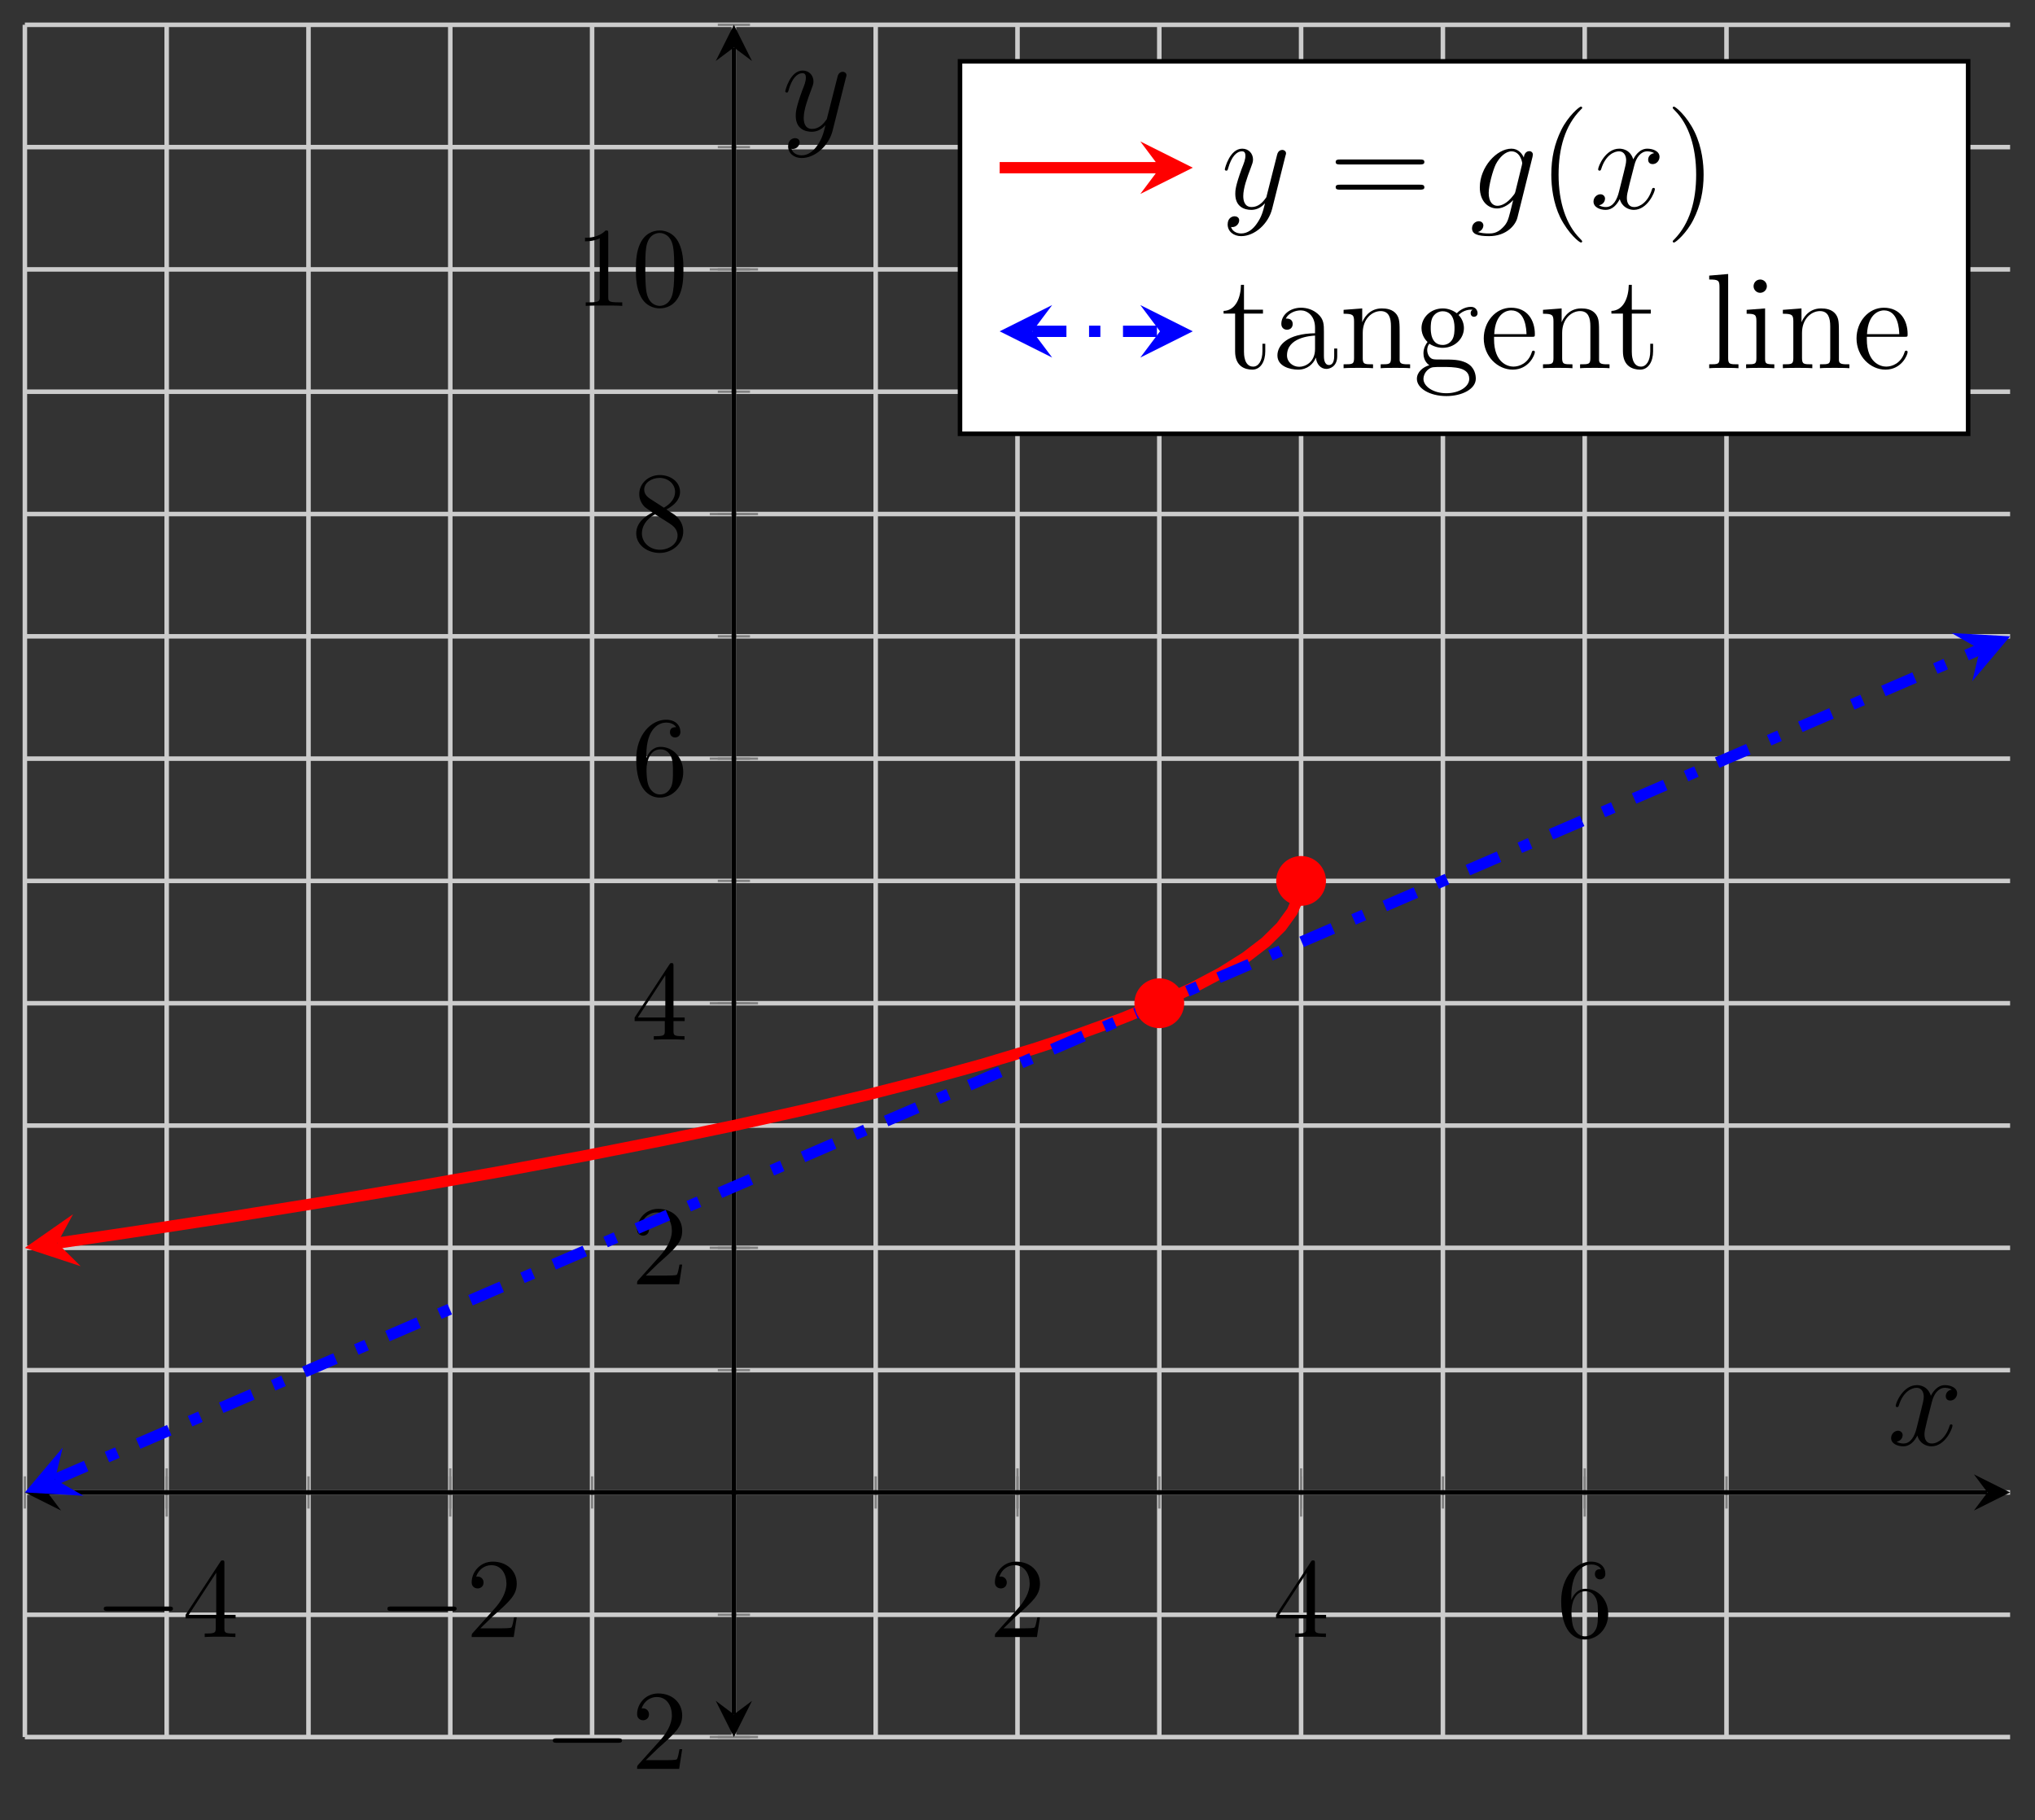 <?xml version="1.0" encoding="UTF-8"?>
<svg xmlns="http://www.w3.org/2000/svg" xmlns:xlink="http://www.w3.org/1999/xlink" width="179.22pt" height="160.33pt" viewBox="0 0 179.22 160.33" version="1.1">
<rect x="0" y="0" width="179.22" height="160.33" fill="#333333" stroke="none"/>
<defs>
<g>
<symbol overflow="visible" id="glyph0-0">
<path style="stroke:none;" d=""/>
</symbol>
<symbol overflow="visible" id="glyph0-1">
<path style="stroke:none;" d="M 6.562 -2.297 C 6.734 -2.297 6.922 -2.297 6.922 -2.5 C 6.922 -2.688 6.734 -2.688 6.562 -2.688 L 1.172 -2.688 C 1 -2.688 0.828 -2.688 0.828 -2.5 C 0.828 -2.297 1 -2.297 1.172 -2.297 Z M 6.562 -2.297 "/>
</symbol>
<symbol overflow="visible" id="glyph1-0">
<path style="stroke:none;" d=""/>
</symbol>
<symbol overflow="visible" id="glyph1-1">
<path style="stroke:none;" d="M 2.938 -1.641 L 2.938 -0.781 C 2.938 -0.422 2.906 -0.312 2.172 -0.312 L 1.969 -0.312 L 1.969 0 C 2.375 -0.031 2.891 -0.031 3.312 -0.031 C 3.734 -0.031 4.25 -0.031 4.672 0 L 4.672 -0.312 L 4.453 -0.312 C 3.719 -0.312 3.703 -0.422 3.703 -0.781 L 3.703 -1.641 L 4.688 -1.641 L 4.688 -1.953 L 3.703 -1.953 L 3.703 -6.484 C 3.703 -6.688 3.703 -6.75 3.531 -6.75 C 3.453 -6.75 3.422 -6.75 3.344 -6.625 L 0.281 -1.953 L 0.281 -1.641 Z M 2.984 -1.953 L 0.562 -1.953 L 2.984 -5.672 Z M 2.984 -1.953 "/>
</symbol>
<symbol overflow="visible" id="glyph1-2">
<path style="stroke:none;" d="M 1.266 -0.766 L 2.328 -1.797 C 3.875 -3.172 4.469 -3.703 4.469 -4.703 C 4.469 -5.844 3.578 -6.641 2.359 -6.641 C 1.234 -6.641 0.5 -5.719 0.5 -4.828 C 0.5 -4.281 1 -4.281 1.031 -4.281 C 1.203 -4.281 1.547 -4.391 1.547 -4.812 C 1.547 -5.062 1.359 -5.328 1.016 -5.328 C 0.938 -5.328 0.922 -5.328 0.891 -5.312 C 1.109 -5.969 1.656 -6.328 2.234 -6.328 C 3.141 -6.328 3.562 -5.516 3.562 -4.703 C 3.562 -3.906 3.078 -3.125 2.516 -2.5 L 0.609 -0.375 C 0.5 -0.266 0.5 -0.234 0.5 0 L 4.203 0 L 4.469 -1.734 L 4.234 -1.734 C 4.172 -1.438 4.109 -1 4 -0.844 C 3.938 -0.766 3.281 -0.766 3.062 -0.766 Z M 1.266 -0.766 "/>
</symbol>
<symbol overflow="visible" id="glyph1-3">
<path style="stroke:none;" d="M 1.312 -3.266 L 1.312 -3.516 C 1.312 -6.031 2.547 -6.391 3.062 -6.391 C 3.297 -6.391 3.719 -6.328 3.938 -5.984 C 3.781 -5.984 3.391 -5.984 3.391 -5.547 C 3.391 -5.234 3.625 -5.078 3.844 -5.078 C 4 -5.078 4.312 -5.172 4.312 -5.562 C 4.312 -6.156 3.875 -6.641 3.047 -6.641 C 1.766 -6.641 0.422 -5.359 0.422 -3.156 C 0.422 -0.484 1.578 0.219 2.5 0.219 C 3.609 0.219 4.562 -0.719 4.562 -2.031 C 4.562 -3.297 3.672 -4.25 2.562 -4.25 C 1.891 -4.25 1.516 -3.75 1.312 -3.266 Z M 2.5 -0.062 C 1.875 -0.062 1.578 -0.656 1.516 -0.812 C 1.328 -1.281 1.328 -2.078 1.328 -2.25 C 1.328 -3.031 1.656 -4.031 2.547 -4.031 C 2.719 -4.031 3.172 -4.031 3.484 -3.406 C 3.656 -3.047 3.656 -2.531 3.656 -2.047 C 3.656 -1.562 3.656 -1.062 3.484 -0.703 C 3.188 -0.109 2.734 -0.062 2.5 -0.062 Z M 2.5 -0.062 "/>
</symbol>
<symbol overflow="visible" id="glyph1-4">
<path style="stroke:none;" d="M 1.625 -4.562 C 1.172 -4.859 1.125 -5.188 1.125 -5.359 C 1.125 -5.969 1.781 -6.391 2.484 -6.391 C 3.203 -6.391 3.844 -5.875 3.844 -5.156 C 3.844 -4.578 3.453 -4.109 2.859 -3.766 Z M 3.078 -3.609 C 3.797 -3.984 4.281 -4.5 4.281 -5.156 C 4.281 -6.078 3.406 -6.641 2.5 -6.641 C 1.5 -6.641 0.688 -5.906 0.688 -4.969 C 0.688 -4.797 0.703 -4.344 1.125 -3.875 C 1.234 -3.766 1.609 -3.516 1.859 -3.344 C 1.281 -3.047 0.422 -2.5 0.422 -1.5 C 0.422 -0.453 1.438 0.219 2.484 0.219 C 3.609 0.219 4.562 -0.609 4.562 -1.672 C 4.562 -2.031 4.453 -2.484 4.062 -2.906 C 3.875 -3.109 3.719 -3.203 3.078 -3.609 Z M 2.078 -3.188 L 3.312 -2.406 C 3.594 -2.219 4.062 -1.922 4.062 -1.312 C 4.062 -0.578 3.312 -0.062 2.5 -0.062 C 1.641 -0.062 0.922 -0.672 0.922 -1.5 C 0.922 -2.078 1.234 -2.719 2.078 -3.188 Z M 2.078 -3.188 "/>
</symbol>
<symbol overflow="visible" id="glyph1-5">
<path style="stroke:none;" d="M 2.938 -6.375 C 2.938 -6.625 2.938 -6.641 2.703 -6.641 C 2.078 -6 1.203 -6 0.891 -6 L 0.891 -5.688 C 1.094 -5.688 1.672 -5.688 2.188 -5.953 L 2.188 -0.781 C 2.188 -0.422 2.156 -0.312 1.266 -0.312 L 0.953 -0.312 L 0.953 0 C 1.297 -0.031 2.156 -0.031 2.562 -0.031 C 2.953 -0.031 3.828 -0.031 4.172 0 L 4.172 -0.312 L 3.859 -0.312 C 2.953 -0.312 2.938 -0.422 2.938 -0.781 Z M 2.938 -6.375 "/>
</symbol>
<symbol overflow="visible" id="glyph1-6">
<path style="stroke:none;" d="M 4.578 -3.188 C 4.578 -3.984 4.531 -4.781 4.188 -5.516 C 3.734 -6.484 2.906 -6.641 2.5 -6.641 C 1.891 -6.641 1.172 -6.375 0.75 -5.453 C 0.438 -4.766 0.391 -3.984 0.391 -3.188 C 0.391 -2.438 0.422 -1.547 0.844 -0.781 C 1.266 0.016 2 0.219 2.484 0.219 C 3.016 0.219 3.781 0.016 4.219 -0.938 C 4.531 -1.625 4.578 -2.406 4.578 -3.188 Z M 2.484 0 C 2.094 0 1.5 -0.25 1.328 -1.203 C 1.219 -1.797 1.219 -2.719 1.219 -3.312 C 1.219 -3.953 1.219 -4.609 1.297 -5.141 C 1.484 -6.328 2.234 -6.422 2.484 -6.422 C 2.812 -6.422 3.469 -6.234 3.656 -5.25 C 3.766 -4.688 3.766 -3.938 3.766 -3.312 C 3.766 -2.562 3.766 -1.891 3.656 -1.25 C 3.5 -0.297 2.938 0 2.484 0 Z M 2.484 0 "/>
</symbol>
<symbol overflow="visible" id="glyph2-0">
<path style="stroke:none;" d=""/>
</symbol>
<symbol overflow="visible" id="glyph2-1">
<path style="stroke:none;" d="M 5.672 -4.875 C 5.281 -4.812 5.141 -4.516 5.141 -4.297 C 5.141 -4 5.359 -3.906 5.531 -3.906 C 5.891 -3.906 6.141 -4.219 6.141 -4.547 C 6.141 -5.047 5.562 -5.266 5.062 -5.266 C 4.344 -5.266 3.938 -4.547 3.828 -4.328 C 3.547 -5.219 2.812 -5.266 2.594 -5.266 C 1.375 -5.266 0.734 -3.703 0.734 -3.438 C 0.734 -3.391 0.781 -3.328 0.859 -3.328 C 0.953 -3.328 0.984 -3.406 1 -3.453 C 1.406 -4.781 2.219 -5.031 2.562 -5.031 C 3.094 -5.031 3.203 -4.531 3.203 -4.25 C 3.203 -3.984 3.125 -3.703 2.984 -3.125 L 2.578 -1.5 C 2.406 -0.781 2.062 -0.125 1.422 -0.125 C 1.359 -0.125 1.062 -0.125 0.812 -0.281 C 1.25 -0.359 1.344 -0.719 1.344 -0.859 C 1.344 -1.094 1.156 -1.25 0.938 -1.25 C 0.641 -1.25 0.328 -0.984 0.328 -0.609 C 0.328 -0.109 0.891 0.125 1.406 0.125 C 1.984 0.125 2.391 -0.328 2.641 -0.828 C 2.828 -0.125 3.438 0.125 3.875 0.125 C 5.094 0.125 5.734 -1.453 5.734 -1.703 C 5.734 -1.766 5.688 -1.812 5.625 -1.812 C 5.516 -1.812 5.5 -1.75 5.469 -1.656 C 5.141 -0.609 4.453 -0.125 3.906 -0.125 C 3.484 -0.125 3.266 -0.438 3.266 -0.922 C 3.266 -1.188 3.312 -1.375 3.5 -2.156 L 3.922 -3.797 C 4.094 -4.5 4.5 -5.031 5.062 -5.031 C 5.078 -5.031 5.422 -5.031 5.672 -4.875 Z M 5.672 -4.875 "/>
</symbol>
<symbol overflow="visible" id="glyph2-2">
<path style="stroke:none;" d="M 3.141 1.344 C 2.828 1.797 2.359 2.203 1.766 2.203 C 1.625 2.203 1.047 2.172 0.875 1.625 C 0.906 1.641 0.969 1.641 0.984 1.641 C 1.344 1.641 1.594 1.328 1.594 1.047 C 1.594 0.781 1.359 0.688 1.188 0.688 C 0.984 0.688 0.578 0.828 0.578 1.406 C 0.578 2.016 1.094 2.438 1.766 2.438 C 2.969 2.438 4.172 1.344 4.5 0.016 L 5.672 -4.656 C 5.688 -4.703 5.719 -4.781 5.719 -4.859 C 5.719 -5.031 5.562 -5.156 5.391 -5.156 C 5.281 -5.156 5.031 -5.109 4.938 -4.75 L 4.047 -1.234 C 4 -1.016 4 -0.984 3.891 -0.859 C 3.656 -0.531 3.266 -0.125 2.688 -0.125 C 2.016 -0.125 1.953 -0.781 1.953 -1.094 C 1.953 -1.781 2.281 -2.703 2.609 -3.562 C 2.734 -3.906 2.812 -4.078 2.812 -4.312 C 2.812 -4.812 2.453 -5.266 1.859 -5.266 C 0.766 -5.266 0.328 -3.531 0.328 -3.438 C 0.328 -3.391 0.375 -3.328 0.453 -3.328 C 0.562 -3.328 0.578 -3.375 0.625 -3.547 C 0.906 -4.547 1.359 -5.031 1.828 -5.031 C 1.938 -5.031 2.141 -5.031 2.141 -4.641 C 2.141 -4.328 2.016 -3.984 1.828 -3.531 C 1.25 -1.953 1.25 -1.562 1.25 -1.281 C 1.25 -0.141 2.062 0.125 2.656 0.125 C 3 0.125 3.438 0.016 3.844 -0.438 L 3.859 -0.422 C 3.688 0.281 3.562 0.75 3.141 1.344 Z M 3.141 1.344 "/>
</symbol>
<symbol overflow="visible" id="glyph2-3">
<path style="stroke:none;" d="M 4.047 -1.516 C 4 -1.328 3.969 -1.281 3.812 -1.094 C 3.328 -0.469 2.828 -0.234 2.453 -0.234 C 2.062 -0.234 1.688 -0.547 1.688 -1.375 C 1.688 -2.016 2.047 -3.344 2.312 -3.891 C 2.656 -4.547 3.188 -5.031 3.688 -5.031 C 4.484 -5.031 4.641 -4.047 4.641 -3.984 L 4.609 -3.812 Z M 4.781 -4.484 C 4.625 -4.828 4.297 -5.266 3.688 -5.266 C 2.391 -5.266 0.906 -3.641 0.906 -1.859 C 0.906 -0.609 1.656 0 2.422 0 C 3.062 0 3.625 -0.5 3.844 -0.734 L 3.578 0.328 C 3.406 0.984 3.328 1.297 2.906 1.703 C 2.422 2.203 1.953 2.203 1.703 2.203 C 1.344 2.203 1.047 2.172 0.734 2.078 C 1.125 1.969 1.219 1.641 1.219 1.5 C 1.219 1.312 1.078 1.125 0.812 1.125 C 0.531 1.125 0.219 1.359 0.219 1.75 C 0.219 2.25 0.703 2.438 1.719 2.438 C 3.266 2.438 4.062 1.453 4.219 0.797 L 5.547 -4.547 C 5.578 -4.703 5.578 -4.719 5.578 -4.75 C 5.578 -4.906 5.453 -5.047 5.266 -5.047 C 4.984 -5.047 4.812 -4.812 4.781 -4.484 Z M 4.781 -4.484 "/>
</symbol>
<symbol overflow="visible" id="glyph3-0">
<path style="stroke:none;" d=""/>
</symbol>
<symbol overflow="visible" id="glyph3-1">
<path style="stroke:none;" d="M 8.062 -3.875 C 8.234 -3.875 8.453 -3.875 8.453 -4.094 C 8.453 -4.312 8.25 -4.312 8.062 -4.312 L 1.031 -4.312 C 0.859 -4.312 0.641 -4.312 0.641 -4.094 C 0.641 -3.875 0.844 -3.875 1.031 -3.875 Z M 8.062 -1.656 C 8.234 -1.656 8.453 -1.656 8.453 -1.859 C 8.453 -2.094 8.25 -2.094 8.062 -2.094 L 1.031 -2.094 C 0.859 -2.094 0.641 -2.094 0.641 -1.875 C 0.641 -1.656 0.844 -1.656 1.031 -1.656 Z M 8.062 -1.656 "/>
</symbol>
<symbol overflow="visible" id="glyph3-2">
<path style="stroke:none;" d="M 3.891 2.906 C 3.891 2.875 3.891 2.844 3.688 2.641 C 2.484 1.438 1.812 -0.531 1.812 -2.969 C 1.812 -5.297 2.375 -7.297 3.766 -8.703 C 3.891 -8.812 3.891 -8.828 3.891 -8.875 C 3.891 -8.938 3.828 -8.969 3.781 -8.969 C 3.625 -8.969 2.641 -8.109 2.062 -6.938 C 1.453 -5.719 1.172 -4.453 1.172 -2.969 C 1.172 -1.906 1.344 -0.484 1.953 0.781 C 2.672 2.219 3.641 3 3.781 3 C 3.828 3 3.891 2.969 3.891 2.906 Z M 3.891 2.906 "/>
</symbol>
<symbol overflow="visible" id="glyph3-3">
<path style="stroke:none;" d="M 3.375 -2.969 C 3.375 -3.891 3.25 -5.359 2.578 -6.75 C 1.875 -8.188 0.891 -8.969 0.766 -8.969 C 0.719 -8.969 0.656 -8.938 0.656 -8.875 C 0.656 -8.828 0.656 -8.812 0.859 -8.609 C 2.062 -7.406 2.719 -5.422 2.719 -2.984 C 2.719 -0.672 2.156 1.328 0.781 2.734 C 0.656 2.844 0.656 2.875 0.656 2.906 C 0.656 2.969 0.719 3 0.766 3 C 0.922 3 1.906 2.141 2.484 0.969 C 3.094 -0.25 3.375 -1.547 3.375 -2.969 Z M 3.375 -2.969 "/>
</symbol>
<symbol overflow="visible" id="glyph4-0">
<path style="stroke:none;" d=""/>
</symbol>
<symbol overflow="visible" id="glyph4-1">
<path style="stroke:none;" d="M 3.891 -1.484 L 3.891 -2.156 L 3.641 -2.156 L 3.641 -1.5 C 3.641 -0.641 3.281 -0.141 2.828 -0.141 C 2.016 -0.141 2.016 -1.25 2.016 -1.453 L 2.016 -4.812 L 3.688 -4.812 L 3.688 -5.156 L 2.016 -5.156 L 2.016 -7.344 L 1.75 -7.344 C 1.734 -6.234 1.297 -5.078 0.219 -5.047 L 0.219 -4.812 L 1.234 -4.812 L 1.234 -1.484 C 1.234 -0.156 2.109 0.125 2.75 0.125 C 3.5 0.125 3.891 -0.625 3.891 -1.484 Z M 3.891 -1.484 "/>
</symbol>
<symbol overflow="visible" id="glyph4-2">
<path style="stroke:none;" d="M 5.672 -1.062 L 5.672 -1.734 L 5.406 -1.734 L 5.406 -1.062 C 5.406 -0.375 5.109 -0.281 4.953 -0.281 C 4.5 -0.281 4.5 -0.922 4.5 -1.094 L 4.5 -3.188 C 4.5 -3.844 4.5 -4.312 3.969 -4.781 C 3.547 -5.156 3.016 -5.328 2.484 -5.328 C 1.5 -5.328 0.75 -4.688 0.75 -3.906 C 0.75 -3.562 0.984 -3.391 1.25 -3.391 C 1.547 -3.391 1.75 -3.594 1.75 -3.891 C 1.75 -4.375 1.312 -4.375 1.141 -4.375 C 1.406 -4.875 1.984 -5.094 2.469 -5.094 C 3.016 -5.094 3.719 -4.641 3.719 -3.562 L 3.719 -3.078 C 1.312 -3.047 0.406 -2.047 0.406 -1.125 C 0.406 -0.172 1.5 0.125 2.234 0.125 C 3.031 0.125 3.562 -0.359 3.797 -0.938 C 3.844 -0.375 4.203 0.062 4.719 0.062 C 4.969 0.062 5.672 -0.109 5.672 -1.062 Z M 3.719 -1.688 C 3.719 -0.516 2.844 -0.125 2.328 -0.125 C 1.75 -0.125 1.25 -0.547 1.25 -1.125 C 1.25 -2.703 3.281 -2.844 3.719 -2.875 Z M 3.719 -1.688 "/>
</symbol>
<symbol overflow="visible" id="glyph4-3">
<path style="stroke:none;" d="M 6.234 0 L 6.234 -0.344 C 5.625 -0.344 5.328 -0.344 5.312 -0.703 L 5.312 -2.906 C 5.312 -4.016 5.312 -4.344 5.047 -4.734 C 4.703 -5.203 4.141 -5.266 3.734 -5.266 C 2.562 -5.266 2.109 -4.281 2.016 -4.047 L 2.016 -5.266 L 0.375 -5.141 L 0.375 -4.797 C 1.188 -4.797 1.297 -4.703 1.297 -4.125 L 1.297 -0.891 C 1.297 -0.344 1.156 -0.344 0.375 -0.344 L 0.375 0 C 0.688 -0.031 1.344 -0.031 1.672 -0.031 C 2.016 -0.031 2.672 -0.031 2.969 0 L 2.969 -0.344 C 2.219 -0.344 2.062 -0.344 2.062 -0.891 L 2.062 -3.109 C 2.062 -4.359 2.891 -5.031 3.641 -5.031 C 4.375 -5.031 4.547 -4.422 4.547 -3.688 L 4.547 -0.891 C 4.547 -0.344 4.406 -0.344 3.641 -0.344 L 3.641 0 C 3.938 -0.031 4.594 -0.031 4.922 -0.031 C 5.266 -0.031 5.922 -0.031 6.234 0 Z M 6.234 0 "/>
</symbol>
<symbol overflow="visible" id="glyph4-4">
<path style="stroke:none;" d="M 5.672 -4.859 C 5.672 -5.062 5.516 -5.406 5.094 -5.406 C 4.469 -5.406 4 -5.016 3.844 -4.844 C 3.484 -5.109 3.062 -5.266 2.609 -5.266 C 1.531 -5.266 0.734 -4.453 0.734 -3.531 C 0.734 -2.859 1.141 -2.422 1.266 -2.312 C 1.125 -2.125 0.906 -1.781 0.906 -1.312 C 0.906 -0.625 1.328 -0.328 1.422 -0.266 C 0.875 -0.109 0.328 0.328 0.328 0.938 C 0.328 1.766 1.453 2.453 2.922 2.453 C 4.344 2.453 5.516 1.812 5.516 0.922 C 5.516 0.625 5.438 -0.078 4.719 -0.453 C 4.109 -0.766 3.516 -0.766 2.484 -0.766 C 1.75 -0.766 1.672 -0.766 1.453 -0.984 C 1.344 -1.109 1.234 -1.344 1.234 -1.594 C 1.234 -1.797 1.297 -2 1.422 -2.156 C 1.984 -1.797 2.469 -1.797 2.594 -1.797 C 3.672 -1.797 4.469 -2.609 4.469 -3.531 C 4.469 -3.844 4.375 -4.297 4 -4.688 C 4.453 -5.156 5.016 -5.156 5.078 -5.156 C 5.125 -5.156 5.188 -5.156 5.234 -5.141 C 5.109 -5.094 5.062 -4.969 5.062 -4.844 C 5.062 -4.672 5.172 -4.531 5.359 -4.531 C 5.469 -4.531 5.672 -4.594 5.672 -4.859 Z M 3.641 -3.531 C 3.641 -3.328 3.641 -2.828 3.438 -2.516 C 3.219 -2.156 2.859 -2.047 2.609 -2.047 C 1.547 -2.047 1.547 -3.25 1.547 -3.531 C 1.547 -3.734 1.547 -4.234 1.75 -4.547 C 1.984 -4.906 2.344 -5.016 2.594 -5.016 C 3.641 -5.016 3.641 -3.812 3.641 -3.531 Z M 4.938 0.938 C 4.938 1.641 4.031 2.203 2.922 2.203 C 1.781 2.203 0.906 1.609 0.906 0.938 C 0.906 0.844 0.938 0.375 1.391 0.062 C 1.656 -0.109 1.75 -0.109 2.594 -0.109 C 3.578 -0.109 4.938 -0.109 4.938 0.938 Z M 4.938 0.938 "/>
</symbol>
<symbol overflow="visible" id="glyph4-5">
<path style="stroke:none;" d="M 4.859 -1.422 C 4.859 -1.5 4.812 -1.547 4.734 -1.547 C 4.641 -1.547 4.609 -1.484 4.594 -1.422 C 4.281 -0.422 3.484 -0.141 2.969 -0.141 C 2.469 -0.141 1.266 -0.484 1.266 -2.547 L 1.266 -2.766 L 4.578 -2.766 C 4.844 -2.766 4.859 -2.766 4.859 -3 C 4.859 -4.203 4.219 -5.328 2.766 -5.328 C 1.406 -5.328 0.359 -4.094 0.359 -2.625 C 0.359 -1.047 1.578 0.125 2.906 0.125 C 4.328 0.125 4.859 -1.172 4.859 -1.422 Z M 4.125 -3 L 1.281 -3 C 1.375 -4.875 2.422 -5.094 2.766 -5.094 C 4.047 -5.094 4.109 -3.406 4.125 -3 Z M 4.125 -3 "/>
</symbol>
<symbol overflow="visible" id="glyph4-6">
<path style="stroke:none;" d="M 2.969 0 L 2.969 -0.344 C 2.203 -0.344 2.062 -0.344 2.062 -0.891 L 2.062 -8.297 L 0.391 -8.156 L 0.391 -7.812 C 1.203 -7.812 1.297 -7.734 1.297 -7.141 L 1.297 -0.891 C 1.297 -0.344 1.172 -0.344 0.391 -0.344 L 0.391 0 C 0.734 -0.031 1.312 -0.031 1.672 -0.031 C 2.031 -0.031 2.625 -0.031 2.969 0 Z M 2.969 0 "/>
</symbol>
<symbol overflow="visible" id="glyph4-7">
<path style="stroke:none;" d="M 2.875 0 L 2.875 -0.344 C 2.109 -0.344 2.062 -0.406 2.062 -0.875 L 2.062 -5.266 L 0.438 -5.141 L 0.438 -4.797 C 1.188 -4.797 1.297 -4.719 1.297 -4.141 L 1.297 -0.891 C 1.297 -0.344 1.172 -0.344 0.391 -0.344 L 0.391 0 C 0.734 -0.031 1.297 -0.031 1.656 -0.031 C 1.781 -0.031 2.469 -0.031 2.875 0 Z M 2.219 -7.219 C 2.219 -7.578 1.922 -7.812 1.641 -7.812 C 1.297 -7.812 1.047 -7.547 1.047 -7.219 C 1.047 -6.906 1.312 -6.641 1.625 -6.641 C 1.984 -6.641 2.219 -6.938 2.219 -7.219 Z M 2.219 -7.219 "/>
</symbol>
</g>
<clipPath id="clip1">
  <path d="M 2.191 63 L 129 63 L 129 124 L 2.191 124 Z M 2.191 63 "/>
</clipPath>
<clipPath id="clip2">
  <path d="M 2.191 106 L 8 106 L 8 112 L 2.191 112 Z M 2.191 106 "/>
</clipPath>
<clipPath id="clip3">
  <path d="M 2.191 43 L 177.027 43 L 177.027 145 L 2.191 145 Z M 2.191 43 "/>
</clipPath>
<clipPath id="clip4">
  <path d="M 2.191 127 L 8 127 L 8 132 L 2.191 132 Z M 2.191 127 "/>
</clipPath>
<clipPath id="clip5">
  <path d="M 171 55 L 177.027 55 L 177.027 60 L 171 60 Z M 171 55 "/>
</clipPath>
</defs>
<g id="surface1">
<path style="fill:none;stroke-width:0.399;stroke-linecap:butt;stroke-linejoin:miter;stroke:rgb(79.999%,79.999%,79.999%);stroke-opacity:1;stroke-miterlimit:10;" d="M 0.001 0.002 L 0.001 150.806 M 12.49 0.002 L 12.49 150.806 M 24.978 0.002 L 24.978 150.806 M 37.466 0.002 L 37.466 150.806 M 49.955 0.002 L 49.955 150.806 M 62.443 0.002 L 62.443 150.806 M 74.931 0.002 L 74.931 150.806 M 87.419 0.002 L 87.419 150.806 M 99.908 0.002 L 99.908 150.806 M 112.396 0.002 L 112.396 150.806 M 124.884 0.002 L 124.884 150.806 M 137.373 0.002 L 137.373 150.806 M 149.861 0.002 L 149.861 150.806 " transform="matrix(1,0,0,-1,2.19,152.99)"/>
<path style="fill:none;stroke-width:0.399;stroke-linecap:butt;stroke-linejoin:miter;stroke:rgb(79.999%,79.999%,79.999%);stroke-opacity:1;stroke-miterlimit:10;" d="M 0.001 0.002 L 174.837 0.002 M 0.001 10.771 L 174.837 10.771 M 0.001 21.545 L 174.837 21.545 M 0.001 32.314 L 174.837 32.314 M 0.001 43.088 L 174.837 43.088 M 0.001 53.857 L 174.837 53.857 M 0.001 64.631 L 174.837 64.631 M 0.001 75.404 L 174.837 75.404 M 0.001 86.174 L 174.837 86.174 M 0.001 96.947 L 174.837 96.947 M 0.001 107.717 L 174.837 107.717 M 0.001 118.49 L 174.837 118.49 M 0.001 129.263 L 174.837 129.263 M 0.001 140.033 L 174.837 140.033 M 0.001 150.806 L 174.837 150.806 " transform="matrix(1,0,0,-1,2.19,152.99)"/>
<path style="fill:none;stroke-width:0.199;stroke-linecap:butt;stroke-linejoin:miter;stroke:rgb(50%,50%,50%);stroke-opacity:1;stroke-miterlimit:10;" d="M 0.001 20.127 L 0.001 22.963 M 12.49 20.127 L 12.49 22.963 M 24.978 20.127 L 24.978 22.963 M 37.466 20.127 L 37.466 22.963 M 49.955 20.127 L 49.955 22.963 M 62.443 20.127 L 62.443 22.963 M 74.931 20.127 L 74.931 22.963 M 87.419 20.127 L 87.419 22.963 M 99.908 20.127 L 99.908 22.963 M 112.396 20.127 L 112.396 22.963 M 124.884 20.127 L 124.884 22.963 M 137.373 20.127 L 137.373 22.963 M 149.861 20.127 L 149.861 22.963 " transform="matrix(1,0,0,-1,2.19,152.99)"/>
<path style="fill:none;stroke-width:0.199;stroke-linecap:butt;stroke-linejoin:miter;stroke:rgb(50%,50%,50%);stroke-opacity:1;stroke-miterlimit:10;" d="M 12.49 19.416 L 12.49 23.67 M 37.466 19.416 L 37.466 23.67 M 87.419 19.416 L 87.419 23.67 M 112.396 19.416 L 112.396 23.67 M 137.373 19.416 L 137.373 23.67 " transform="matrix(1,0,0,-1,2.19,152.99)"/>
<path style="fill:none;stroke-width:0.199;stroke-linecap:butt;stroke-linejoin:miter;stroke:rgb(50%,50%,50%);stroke-opacity:1;stroke-miterlimit:10;" d="M 61.025 0.002 L 63.861 0.002 M 61.025 10.771 L 63.861 10.771 M 61.025 21.545 L 63.861 21.545 M 61.025 32.314 L 63.861 32.314 M 61.025 43.088 L 63.861 43.088 M 61.025 53.857 L 63.861 53.857 M 61.025 64.631 L 63.861 64.631 M 61.025 75.404 L 63.861 75.404 M 61.025 86.174 L 63.861 86.174 M 61.025 96.947 L 63.861 96.947 M 61.025 107.717 L 63.861 107.717 M 61.025 118.49 L 63.861 118.49 M 61.025 129.263 L 63.861 129.263 M 61.025 140.033 L 63.861 140.033 M 61.025 150.806 L 63.861 150.806 " transform="matrix(1,0,0,-1,2.19,152.99)"/>
<path style="fill:none;stroke-width:0.199;stroke-linecap:butt;stroke-linejoin:miter;stroke:rgb(50%,50%,50%);stroke-opacity:1;stroke-miterlimit:10;" d="M 60.318 0.002 L 64.568 0.002 M 60.318 43.088 L 64.568 43.088 M 60.318 64.631 L 64.568 64.631 M 60.318 86.174 L 64.568 86.174 M 60.318 107.717 L 64.568 107.717 M 60.318 129.263 L 64.568 129.263 " transform="matrix(1,0,0,-1,2.19,152.99)"/>
<path style="fill:none;stroke-width:0.399;stroke-linecap:butt;stroke-linejoin:miter;stroke:rgb(0%,0%,0%);stroke-opacity:1;stroke-miterlimit:10;" d="M 1.994 21.545 L 172.845 21.545 " transform="matrix(1,0,0,-1,2.19,152.99)"/>
<path style=" stroke:none;fill-rule:nonzero;fill:rgb(0%,0%,0%);fill-opacity:1;" d="M 2.191 131.445 L 5.379 133.039 L 4.184 131.445 L 5.379 129.852 "/>
<path style=" stroke:none;fill-rule:nonzero;fill:rgb(0%,0%,0%);fill-opacity:1;" d="M 177.027 131.445 L 173.84 129.852 L 175.035 131.445 L 173.84 133.039 "/>
<path style="fill:none;stroke-width:0.399;stroke-linecap:butt;stroke-linejoin:miter;stroke:rgb(0%,0%,0%);stroke-opacity:1;stroke-miterlimit:10;" d="M 62.443 1.994 L 62.443 148.814 " transform="matrix(1,0,0,-1,2.19,152.99)"/>
<path style=" stroke:none;fill-rule:nonzero;fill:rgb(0%,0%,0%);fill-opacity:1;" d="M 64.633 152.988 L 66.227 149.801 L 64.633 150.996 L 63.039 149.801 "/>
<path style=" stroke:none;fill-rule:nonzero;fill:rgb(0%,0%,0%);fill-opacity:1;" d="M 64.633 2.184 L 63.039 5.371 L 64.633 4.176 L 66.227 5.371 "/>
<g style="fill:rgb(0%,0%,0%);fill-opacity:1;">
  <use xlink:href="#glyph0-1" x="8.31" y="144.18"/>
</g>
<g style="fill:rgb(0%,0%,0%);fill-opacity:1;">
  <use xlink:href="#glyph1-1" x="16.06" y="144.18"/>
</g>
<g style="fill:rgb(0%,0%,0%);fill-opacity:1;">
  <use xlink:href="#glyph0-1" x="33.29" y="144.18"/>
</g>
<g style="fill:rgb(0%,0%,0%);fill-opacity:1;">
  <use xlink:href="#glyph1-2" x="41.04" y="144.18"/>
</g>
<g style="fill:rgb(0%,0%,0%);fill-opacity:1;">
  <use xlink:href="#glyph1-2" x="87.12" y="144.18"/>
</g>
<g style="fill:rgb(0%,0%,0%);fill-opacity:1;">
  <use xlink:href="#glyph1-1" x="112.1" y="144.18"/>
</g>
<g style="fill:rgb(0%,0%,0%);fill-opacity:1;">
  <use xlink:href="#glyph1-3" x="137.07" y="144.18"/>
</g>
<g style="fill:rgb(0%,0%,0%);fill-opacity:1;">
  <use xlink:href="#glyph0-1" x="47.86" y="155.79"/>
</g>
<g style="fill:rgb(0%,0%,0%);fill-opacity:1;">
  <use xlink:href="#glyph1-2" x="55.61" y="155.79"/>
</g>
<g style="fill:rgb(0%,0%,0%);fill-opacity:1;">
  <use xlink:href="#glyph1-2" x="55.61" y="113.11"/>
</g>
<g style="fill:rgb(0%,0%,0%);fill-opacity:1;">
  <use xlink:href="#glyph1-1" x="55.61" y="91.57"/>
</g>
<g style="fill:rgb(0%,0%,0%);fill-opacity:1;">
  <use xlink:href="#glyph1-3" x="55.61" y="70.03"/>
</g>
<g style="fill:rgb(0%,0%,0%);fill-opacity:1;">
  <use xlink:href="#glyph1-4" x="55.61" y="48.48"/>
</g>
<g style="fill:rgb(0%,0%,0%);fill-opacity:1;">
  <use xlink:href="#glyph1-5" x="50.63" y="26.94"/>
  <use xlink:href="#glyph1-6" x="55.611" y="26.94"/>
</g>
<g clip-path="url(#clip1)" clip-rule="nonzero">
<path style="fill:none;stroke-width:0.996;stroke-linecap:butt;stroke-linejoin:miter;stroke:rgb(100%,0%,0%);stroke-opacity:1;stroke-miterlimit:10;" d="M 112.396 75.404 L 112.201 74.056 L 111.615 72.709 L 110.638 71.365 L 109.275 70.017 L 107.517 68.67 L 105.373 67.322 L 102.833 65.978 L 99.908 64.631 L 96.591 63.283 L 92.884 61.939 L 88.787 60.592 L 84.298 59.244 L 79.419 57.9 L 74.15 56.553 L 68.49 55.205 L 62.443 53.857 L 56.001 52.513 L 49.173 51.166 L 41.955 49.818 L 34.341 48.474 L 26.341 47.127 L 17.951 45.779 L 9.169 44.435 L 2.861 43.506 " transform="matrix(1,0,0,-1,2.19,152.99)"/>
</g>
<g clip-path="url(#clip2)" clip-rule="nonzero">
<path style=" stroke:none;fill-rule:nonzero;fill:rgb(100%,0%,0%);fill-opacity:1;" d="M 2.191 109.902 L 7.105 111.52 L 5.051 109.484 L 6.434 106.941 "/>
</g>
<g clip-path="url(#clip3)" clip-rule="nonzero">
<path style="fill:none;stroke-width:0.996;stroke-linecap:butt;stroke-linejoin:miter;stroke:rgb(0%,0%,100%);stroke-opacity:1;stroke-dasharray:2.989,1.993,0.996,1.993;stroke-miterlimit:10;" d="M 2.654 22.689 L 7.287 24.685 L 14.568 27.826 L 21.853 30.97 L 36.423 37.252 L 43.708 40.396 L 65.564 49.818 L 72.849 52.963 L 94.705 62.385 L 101.99 65.529 L 109.275 68.67 L 116.556 71.81 L 123.841 74.955 L 138.412 81.236 L 145.697 84.381 L 167.552 93.802 L 172.181 95.802 " transform="matrix(1,0,0,-1,2.19,152.99)"/>
</g>
<g clip-path="url(#clip4)" clip-rule="nonzero">
<path style=" stroke:none;fill-rule:nonzero;fill:rgb(0%,0%,100%);fill-opacity:1;" d="M 2.191 131.445 L 7.352 131.738 L 4.844 130.301 L 5.52 127.492 "/>
</g>
<g clip-path="url(#clip5)" clip-rule="nonzero">
<path style=" stroke:none;fill-rule:nonzero;fill:rgb(0%,0%,100%);fill-opacity:1;" d="M 177.027 56.043 L 171.863 55.754 L 174.371 57.188 L 173.695 60 "/>
</g>
<path style="fill-rule:nonzero;fill:rgb(100%,0%,0%);fill-opacity:1;stroke-width:0.399;stroke-linecap:butt;stroke-linejoin:miter;stroke:rgb(100%,0%,0%);stroke-opacity:1;stroke-miterlimit:10;" d="M 114.388 75.404 C 114.388 76.502 113.498 77.396 112.396 77.396 C 111.294 77.396 110.404 76.502 110.404 75.404 C 110.404 74.302 111.294 73.412 112.396 73.412 C 113.498 73.412 114.388 74.302 114.388 75.404 Z M 114.388 75.404 " transform="matrix(1,0,0,-1,2.19,152.99)"/>
<path style="fill-rule:nonzero;fill:rgb(100%,0%,0%);fill-opacity:1;stroke-width:0.399;stroke-linecap:butt;stroke-linejoin:miter;stroke:rgb(100%,0%,0%);stroke-opacity:1;stroke-miterlimit:10;" d="M 101.9 64.631 C 101.9 65.732 101.009 66.623 99.908 66.623 C 98.806 66.623 97.915 65.732 97.915 64.631 C 97.915 63.529 98.806 62.638 99.908 62.638 C 101.009 62.638 101.9 63.529 101.9 64.631 Z M 101.9 64.631 " transform="matrix(1,0,0,-1,2.19,152.99)"/>
<g style="fill:rgb(0%,0%,0%);fill-opacity:1;">
  <use xlink:href="#glyph2-1" x="166.22" y="127.26"/>
</g>
<g style="fill:rgb(0%,0%,0%);fill-opacity:1;">
  <use xlink:href="#glyph2-2" x="68.83" y="11.48"/>
</g>
<path style="fill-rule:nonzero;fill:rgb(100%,100%,100%);fill-opacity:1;stroke-width:0.399;stroke-linecap:butt;stroke-linejoin:miter;stroke:rgb(0%,0%,0%);stroke-opacity:1;stroke-miterlimit:10;" d="M 82.357 114.783 L 171.142 114.783 L 171.142 147.588 L 82.357 147.588 Z M 82.357 114.783 " transform="matrix(1,0,0,-1,2.19,152.99)"/>
<path style="fill:none;stroke-width:0.996;stroke-linecap:butt;stroke-linejoin:miter;stroke:rgb(100%,0%,0%);stroke-opacity:1;stroke-miterlimit:10;" d="M -0.001 0 L 14.12 0 " transform="matrix(1,0,0,-1,88.04,14.77)"/>
<path style=" stroke:none;fill-rule:nonzero;fill:rgb(100%,0%,0%);fill-opacity:1;" d="M 105.047 14.77 L 100.426 12.457 L 102.16 14.77 L 100.426 17.082 "/>
<g style="fill:rgb(0%,0%,0%);fill-opacity:1;">
  <use xlink:href="#glyph2-2" x="107.54" y="18.36"/>
</g>
<g style="fill:rgb(0%,0%,0%);fill-opacity:1;">
  <use xlink:href="#glyph3-1" x="116.99" y="18.36"/>
</g>
<g style="fill:rgb(0%,0%,0%);fill-opacity:1;">
  <use xlink:href="#glyph2-3" x="129.42" y="18.36"/>
</g>
<g style="fill:rgb(0%,0%,0%);fill-opacity:1;">
  <use xlink:href="#glyph3-2" x="135.45" y="18.36"/>
</g>
<g style="fill:rgb(0%,0%,0%);fill-opacity:1;">
  <use xlink:href="#glyph2-1" x="140.01" y="18.36"/>
</g>
<g style="fill:rgb(0%,0%,0%);fill-opacity:1;">
  <use xlink:href="#glyph3-3" x="146.66" y="18.36"/>
</g>
<path style="fill:none;stroke-width:0.996;stroke-linecap:butt;stroke-linejoin:miter;stroke:rgb(0%,0%,100%);stroke-opacity:1;stroke-dasharray:2.989,1.993,0.996,1.993;stroke-miterlimit:10;" d="M 2.89 0 L 14.12 0 " transform="matrix(1,0,0,-1,88.04,29.18)"/>
<path style=" stroke:none;fill-rule:nonzero;fill:rgb(0%,0%,100%);fill-opacity:1;" d="M 88.039 29.18 L 92.664 31.492 L 90.93 29.18 L 92.664 26.867 "/>
<path style=" stroke:none;fill-rule:nonzero;fill:rgb(0%,0%,100%);fill-opacity:1;" d="M 105.047 29.18 L 100.426 26.867 L 102.16 29.18 L 100.426 31.492 "/>
<g style="fill:rgb(0%,0%,0%);fill-opacity:1;">
  <use xlink:href="#glyph4-1" x="107.54" y="32.43"/>
  <use xlink:href="#glyph4-2" x="112.095" y="32.43"/>
  <use xlink:href="#glyph4-3" x="117.953" y="32.43"/>
  <use xlink:href="#glyph4-4" x="124.456" y="32.43"/>
  <use xlink:href="#glyph4-5" x="130.314" y="32.43"/>
  <use xlink:href="#glyph4-3" x="135.515" y="32.43"/>
</g>
<g style="fill:rgb(0%,0%,0%);fill-opacity:1;">
  <use xlink:href="#glyph4-1" x="141.695" y="32.43"/>
</g>
<g style="fill:rgb(0%,0%,0%);fill-opacity:1;">
  <use xlink:href="#glyph4-6" x="150.136" y="32.43"/>
  <use xlink:href="#glyph4-7" x="153.387" y="32.43"/>
  <use xlink:href="#glyph4-3" x="156.639" y="32.43"/>
  <use xlink:href="#glyph4-5" x="163.143" y="32.43"/>
</g>
</g>
</svg>
